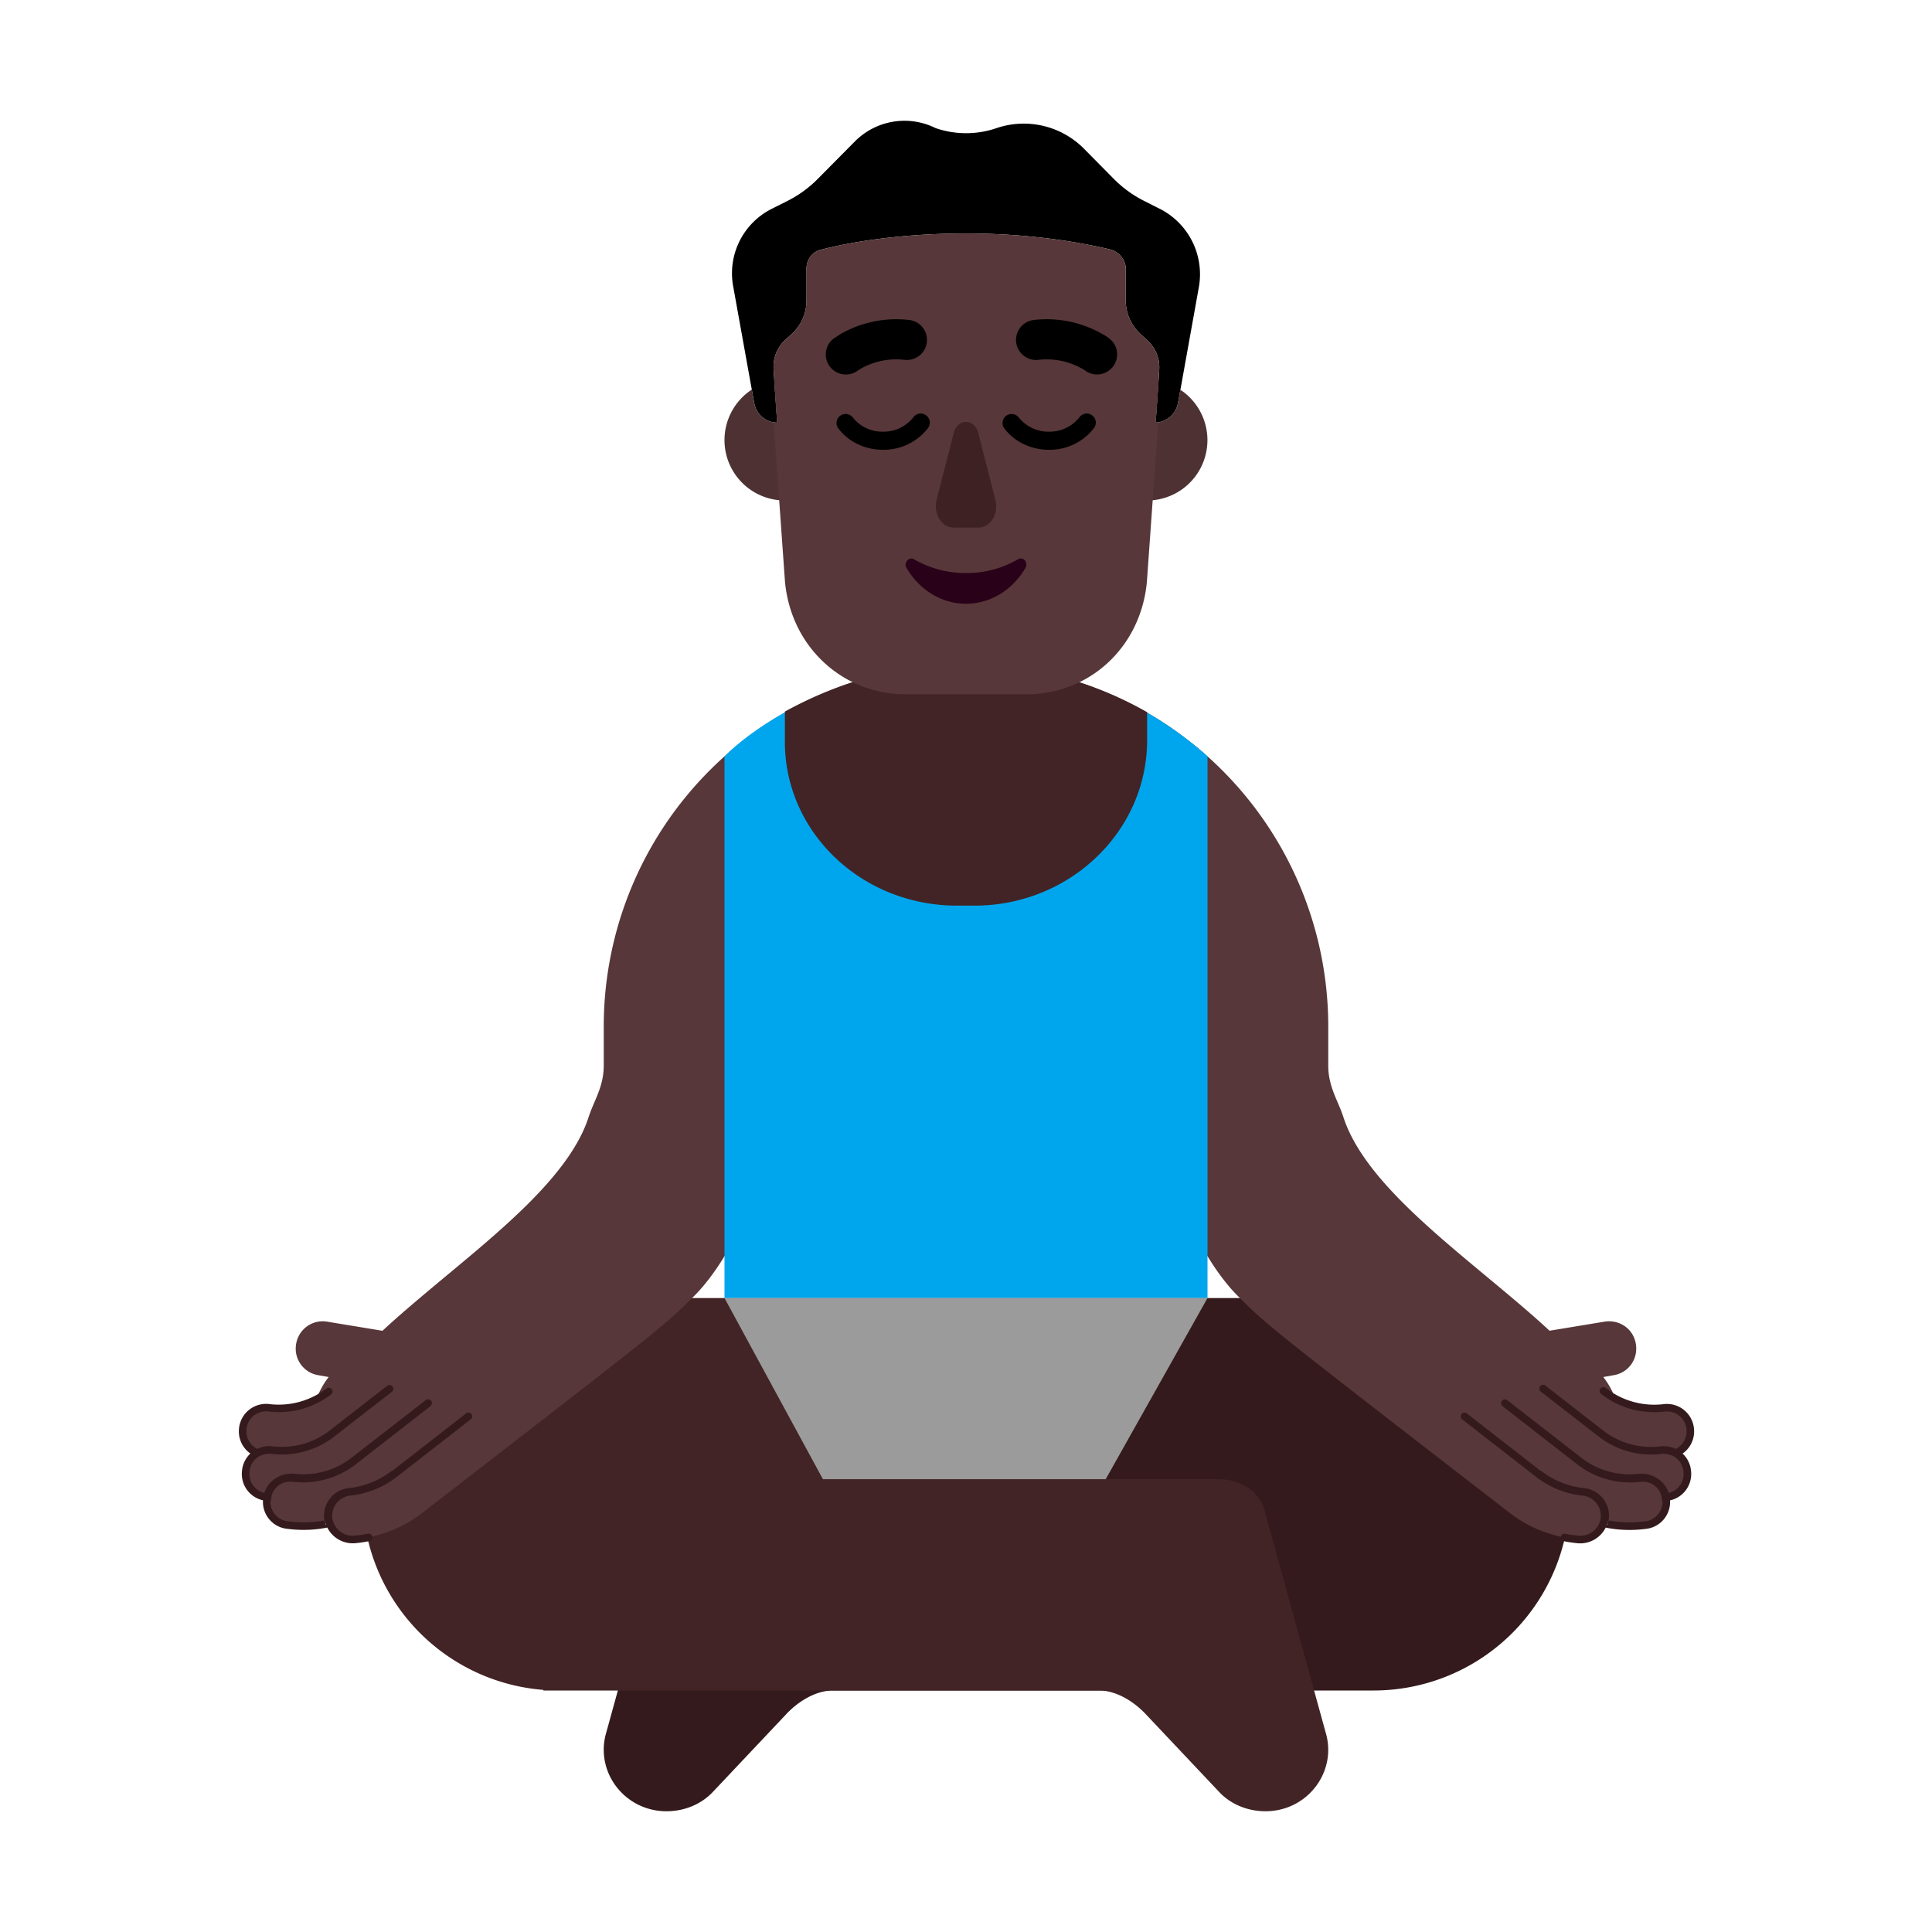 <svg xmlns="http://www.w3.org/2000/svg" width="32" height="32" fill="none"><path fill="#341A1C" d="M22.75 21.5H16v3h-4.17c-.351 0-.663.168-.77.5l-1.014 3.681c-.204.655.293 1.319.994 1.319.293 0 .575-.114.77-.323l1.208-1.28c.195-.21.487-.397.78-.397h8.952a3.25 3.25 0 1 0 0-6.5Z"/><path fill="#422426" d="M16 21.5H9.25A3.25 3.25 0 0 0 9 27.99V28h9.202c.293 0 .585.188.78.397l1.208 1.28c.195.21.477.323.77.323.701 0 1.198-.664.993-1.319L20.94 25c-.1-.311-.38-.478-.704-.498a1.087 1.087 0 0 0-.066-.002H16v-3Z"/><path fill="#573739" d="M10 17a6 6 0 0 1 12 0v.648c0 .352.158.572.25.852.304.946 1.42 1.85 2.433 2.694.353.294.693.577.982.847l.91-.15c.25-.04.48.12.52.37.04.248-.12.477-.37.517l-.17.03c.08.1.14.21.19.329.24.14.52.2.8.17.21-.02.41.109.45.318.03.19-.07.369-.24.438.1.06.18.17.19.3.03.218-.13.418-.35.438h-.01v.02c.03.219-.13.418-.35.438-.23.03-.46.02-.68-.03a.404.404 0 0 1-.42.269c-.42-.04-.81-.19-1.14-.448-3.503-2.708-3.934-3.042-4.325-3.418a15.859 15.859 0 0 1-.17-.169c-.5-.498-1-1.494-1-1.992h-1V18h-5v1.471h-1c0 .498-.5 1.494-1 1.992l-.17.169c-.39.376-.822.71-4.325 3.418-.33.259-.72.408-1.14.448-.19.02-.36-.1-.42-.27-.22.05-.45.06-.68.03a.388.388 0 0 1-.35-.438v-.02h-.01a.388.388 0 0 1-.35-.438.39.39 0 0 1 .19-.299.401.401 0 0 1-.24-.438c.04-.21.24-.339.45-.319.28.03.56-.03.8-.169.05-.12.11-.23.19-.329l-.17-.03a.445.445 0 0 1-.37-.518.446.446 0 0 1 .52-.368l.91.15c.29-.27.63-.554.982-.848 1.013-.843 2.129-1.748 2.433-2.694.092-.28.25-.5.25-.852V17Z"/><path fill="#00A6ED" d="M20 21.5h-8v-8.972c.193-.197.536-.47 1-.731h5.99c.362.208.7.454 1.01.73V21.5Z"/><path fill="#422426" d="M15.848 15h.294C17.718 15 19 13.77 19 12.26v-.464A6.098 6.098 0 0 0 15.995 11c-1.061 0-2.08.282-2.995.786v.484c-.01 1.51 1.271 2.73 2.848 2.73Z"/><path fill="#341A1C" d="M6.418 22.95a.063.063 0 0 1 .076.1l-.956.742a1.416 1.416 0 0 1-1.035.29H4.5L4.5 24.08a.378.378 0 0 0-.21.043.32.32 0 0 0-.157.246v.003a.322.322 0 0 0 .245.355.447.447 0 0 1 .196-.247.49.49 0 0 1 .303-.07c.344.037.678-.057.945-.264l1.23-.956a.062.062 0 0 1 .078.098.059.059 0 0 1-.01.01l-1.23.957c-.294.227-.66.33-1.036.289h-.001a.33.33 0 0 0-.216.044.313.313 0 0 0-.144.218l-.008.054h-.005c-.01.17.12.323.296.338h.003c.2.026.4.021.593-.015a.465.465 0 0 0 .019.065v.003l.009-.003a.44.44 0 0 1-.017-.067l-.01.002a.228.228 0 0 1-.005-.038v.003h.01v-.006h-.01v.003a.462.462 0 0 1 .417-.499 1.38 1.38 0 0 0 .688-.273.061.061 0 0 1 .025-.011l1.214-.945a.063.063 0 1 1 .077.098l-1.23.957c-.22.165-.47.268-.751.299h-.002a.337.337 0 0 0-.303.366.34.34 0 0 0 .372.298c.076-.007.151-.018.225-.033a.063.063 0 0 1 .025.122 2.288 2.288 0 0 1-.238.036.472.472 0 0 1-.466-.259c-.213.043-.435.05-.657.022a.448.448 0 0 1-.408-.473.447.447 0 0 1-.347-.494.442.442 0 0 1 .138-.281.448.448 0 0 1-.188-.418.45.45 0 0 1 .51-.4 1.3 1.3 0 0 0 .944-.264.063.063 0 0 1 .076.099c-.293.227-.659.33-1.035.288h-.001a.325.325 0 0 0-.37.29.326.326 0 0 0 .177.328.453.453 0 0 1 .258-.042 1.29 1.29 0 0 0 .949-.267l.952-.74Z"/><path fill="#341A1C" fill-rule="evenodd" d="M25.598 22.95a.063.063 0 0 0-.077.1l.956.742a1.415 1.415 0 0 0 1.035.29h.002l.002-.001a.378.378 0 0 1 .21.043.32.32 0 0 1 .157.246v.003a.322.322 0 0 1-.244.355.447.447 0 0 0-.197-.247.49.49 0 0 0-.302-.07 1.302 1.302 0 0 1-.946-.264l-1.23-.956a.062.062 0 0 0-.078.098.059.059 0 0 0 .011.01l1.23.957c.293.227.66.33 1.035.289h.002a.33.33 0 0 1 .215.044.313.313 0 0 1 .145.218l.008.054h.004c.01.17-.12.323-.296.338h-.003c-.2.026-.4.021-.593-.015a.462.462 0 0 0-.412-.537 1.38 1.38 0 0 1-.69-.273.061.061 0 0 0-.023-.011l-1.215-.945a.063.063 0 1 0-.077.098l1.23.957c.22.165.47.268.752.299.186.016.321.183.304.366a.34.34 0 0 1-.372.298 2.143 2.143 0 0 1-.225-.033.063.063 0 0 0-.025.122c.079.016.158.028.239.036a.472.472 0 0 0 .465-.259c.214.043.436.05.657.022a.448.448 0 0 0 .409-.473.447.447 0 0 0 .347-.494.442.442 0 0 0-.139-.281.448.448 0 0 0 .188-.418.45.45 0 0 0-.51-.4 1.3 1.3 0 0 1-.944-.264.063.063 0 1 0-.076.099c.293.227.66.33 1.035.288h.002a.325.325 0 0 1 .369.29.326.326 0 0 1-.176.328.453.453 0 0 0-.255-.042h-.004a1.29 1.29 0 0 1-.944-.263l-.005-.003-.951-.74Zm1.05 2.196v.003h-.01v-.006h.01v.003Zm-.004.038c-.005.025-.012.047-.018.065l-.001.003-.008-.003a.435.435 0 0 0 .016-.067l.01.002Z" clip-rule="evenodd"/><path fill="#9B9B9B" d="M20 21.5h-8l1.63 3h4.684l1.686-3Z"/><path fill="#000" d="m19.211 3.46-.262-.133a1.922 1.922 0 0 1-.495-.358l-.504-.51a1.404 1.404 0 0 0-1.444-.337 1.554 1.554 0 0 1-1.009 0 1.157 1.157 0 0 0-1.332.215l-.626.632a1.92 1.92 0 0 1-.494.358l-.263.132a1.195 1.195 0 0 0-.636 1.296l.344 1.908c.03.194.191.337.383.337 0 0-.04-.54-.06-.888a.607.607 0 0 1 .191-.48l.111-.101a.753.753 0 0 0 .243-.551v-.531c0-.153.1-.286.252-.316.394-.102 1.231-.266 2.392-.266 1.16 0 1.998.174 2.392.266.141.04.252.173.252.316v.53c0 .215.09.409.242.552l.121.112a.6.6 0 0 1 .192.47c-.02.346-.06.887-.06.887a.399.399 0 0 0 .373-.337l.343-1.908a1.215 1.215 0 0 0-.646-1.296Z"/><path fill="#4E3233" fill-rule="evenodd" d="M19.19 6.308c-.022.324-.05.692-.05.692a.399.399 0 0 0 .374-.337l.037-.207a1 1 0 1 1-.362-.148Zm-6.738.146.038.21c.03.193.191.336.383.336 0 0-.027-.37-.048-.695a1 1 0 1 1-.373.148Z" clip-rule="evenodd"/><path fill="#573739" fill-rule="evenodd" d="M12.816 6.996a.38.38 0 0 0 .057.004s-.04-.54-.06-.888a.607.607 0 0 1 .191-.48l.111-.101a.753.753 0 0 0 .242-.551v-.531c0-.153.101-.286.253-.316.393-.102 1.231-.266 2.392-.266 1.16 0 1.998.174 2.392.266.141.04.252.173.252.316v.53c0 .215.09.409.242.552l.121.112a.6.6 0 0 1 .192.47c-.02.346-.06.887-.06.887.014 0 .029-.002.043-.005l-.188 2.643C18.894 10.723 18.044 11.5 17 11.5H15c-1.035 0-1.895-.777-1.998-1.862l-.188-2.642Z" clip-rule="evenodd"/><path fill="#290118" d="M16 9.492c-.318 0-.608-.083-.861-.228-.084-.052-.178.062-.122.145.206.353.571.591.983.591.412 0 .777-.238.983-.591.056-.093-.038-.197-.122-.145a1.688 1.688 0 0 1-.861.228Z"/><path fill="#3D2123" d="m15.798 7.168-.284 1.11c-.06.23.086.46.275.46h.421c.198 0 .336-.23.276-.46l-.284-1.11c-.06-.24-.344-.24-.404 0Z"/><path fill="#000" fill-rule="evenodd" d="M16.87 6.91a.15.15 0 0 0-.24.179c.167.227.448.361.745.361a.926.926 0 0 0 .746-.361.15.15 0 0 0-.242-.178.626.626 0 0 1-.504.239.626.626 0 0 1-.504-.24Zm-2.75 0a.15.15 0 0 0-.24.179c.167.227.448.361.745.361a.926.926 0 0 0 .746-.361.15.15 0 0 0-.242-.178.626.626 0 0 1-.504.239.626.626 0 0 1-.504-.24ZM18.436 6.07a.332.332 0 0 0-.065-.465l-.002-.001-.002-.002-.007-.006a1.143 1.143 0 0 0-.095-.06 1.86 1.86 0 0 0-1.143-.236.332.332 0 0 0 .078.66 1.196 1.196 0 0 1 .767.172l.006.005c.146.108.353.079.463-.067Zm-4.625-.465a.332.332 0 0 0 .398.532l.007-.005a1.116 1.116 0 0 1 .196-.099c.14-.054.337-.1.57-.073a.332.332 0 0 0 .078-.66 1.86 1.86 0 0 0-1.143.236l-.106.07Z" clip-rule="evenodd"/></svg>